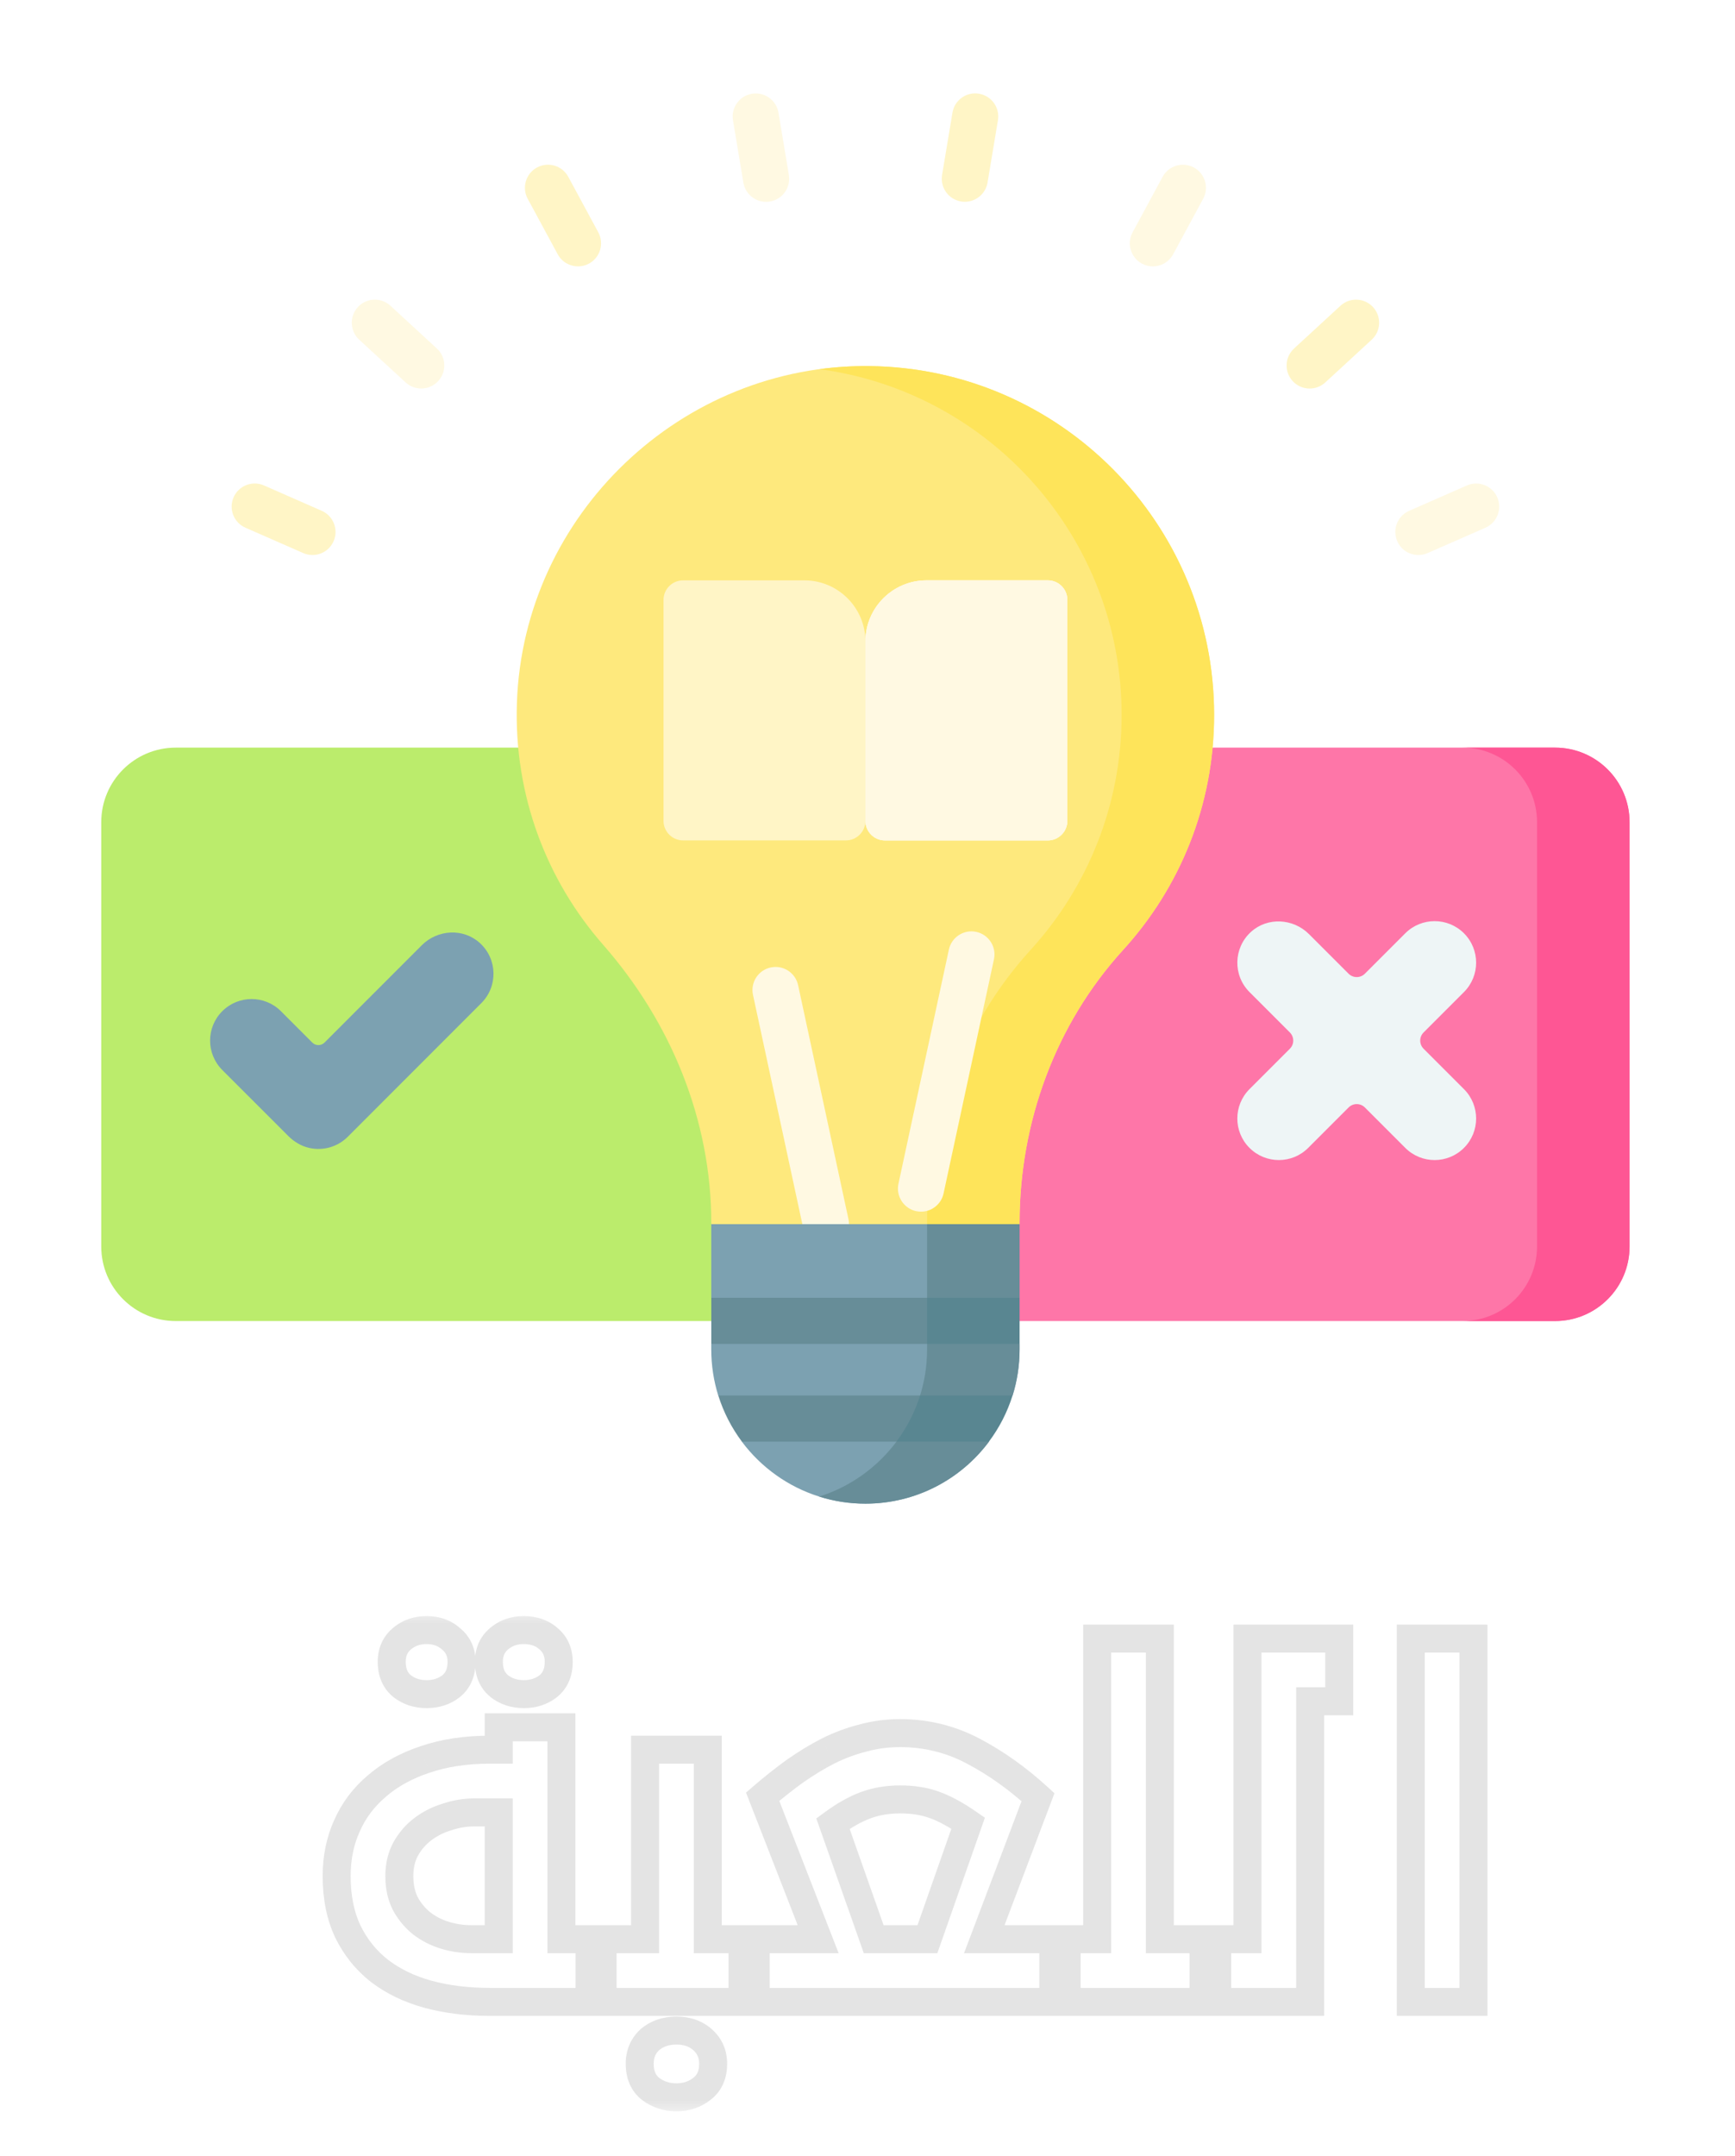 <svg width="62" height="77" viewBox="0 0 62 77" fill="none" xmlns="http://www.w3.org/2000/svg">
<g filter="url(#filter0_d_618_26217)">
<path d="M30.983 23.782V44.263H6.282C4.81 44.263 3.618 43.071 3.618 41.599V26.446C3.618 24.974 4.81 23.782 6.282 23.782L30.983 23.782Z" fill="#BBEC6C"/>
<path d="M58.233 26.446V41.6C58.233 43.071 57.04 44.263 55.569 44.263H30.984V23.782H55.569C57.04 23.782 58.233 24.975 58.233 26.446Z" fill="#FE76A8"/>
<path d="M55.568 23.782H52.263C53.734 23.782 54.926 24.974 54.926 26.445V41.599C54.926 43.071 53.734 44.263 52.263 44.263H55.568C57.04 44.263 58.232 43.071 58.232 41.599V26.445C58.232 24.974 57.04 23.782 55.568 23.782Z" fill="#FE5694"/>
<path d="M43.387 22.615C43.387 15.78 37.883 10.229 31.064 10.155C24.35 10.082 18.704 15.464 18.472 22.175C18.358 25.491 19.541 28.53 21.552 30.823C23.979 33.591 25.418 37.085 25.418 40.766V40.803L30.341 43.193L36.434 40.803V40.764C36.434 37.168 37.713 33.663 40.137 31.005C42.155 28.792 43.387 25.848 43.387 22.615Z" fill="#FEE97D"/>
<path d="M31.064 10.155C30.461 10.149 29.867 10.187 29.284 10.265C35.379 11.079 40.081 16.297 40.081 22.615C40.081 25.847 38.849 28.791 36.83 31.005C34.407 33.662 33.128 37.168 33.128 40.764V40.802L34.332 41.627L36.433 40.802V40.764C36.433 37.168 37.712 33.662 40.136 31.005C42.155 28.791 43.386 25.847 43.386 22.615C43.386 15.779 37.882 10.229 31.064 10.155Z" fill="#FEE45A"/>
<path d="M29.514 41.627C29.134 41.627 28.793 41.362 28.709 40.976L26.908 32.613C26.812 32.168 27.096 31.73 27.541 31.634C27.986 31.538 28.424 31.821 28.52 32.266L30.321 40.629C30.417 41.074 30.134 41.512 29.689 41.608C29.63 41.621 29.572 41.627 29.514 41.627Z" fill="#FFF9E2"/>
<path d="M32.913 40.356C32.856 40.356 32.797 40.35 32.739 40.338C32.294 40.242 32.011 39.803 32.106 39.359L33.908 30.996C34.004 30.551 34.442 30.268 34.887 30.363C35.332 30.459 35.615 30.898 35.519 31.343L33.718 39.706C33.635 40.092 33.293 40.356 32.913 40.356Z" fill="#FFF9E2"/>
<path d="M36.434 43.431L35.788 44.451L36.434 45.08V45.276C36.434 45.85 36.346 46.403 36.185 46.921L34.427 47.566L35.341 48.57C34.337 49.915 32.732 50.785 30.926 50.785C30.35 50.785 29.795 50.697 29.273 50.532C28.158 50.182 27.195 49.486 26.51 48.57L27.063 47.746L25.666 46.922C25.505 46.403 25.417 45.85 25.417 45.276V45.08L26.382 44.143L25.417 43.432V40.802L33.128 40.803L36.434 43.431Z" fill="#7CA1B1"/>
<path d="M36.435 43.432L35.789 44.451L36.435 45.08V45.277C36.435 45.85 36.347 46.403 36.185 46.922L34.427 47.567L35.341 48.57C34.337 49.915 32.733 50.785 30.926 50.785C30.35 50.785 29.795 50.697 29.273 50.532C31.507 49.83 33.129 47.742 33.129 45.277V40.802H36.435V43.432H36.435Z" fill="#678D98"/>
<path d="M30.228 27.096H24.41C24.024 27.096 23.711 26.783 23.711 26.398V18.506C23.711 18.12 24.024 17.808 24.41 17.808H28.742C29.948 17.808 30.926 18.786 30.926 19.992L31.931 23.784L30.926 26.398C30.926 26.783 30.614 27.096 30.228 27.096Z" fill="#FFF5C6"/>
<path d="M37.443 27.096H31.624C31.238 27.096 30.926 26.783 30.926 26.398V19.992C30.926 18.786 31.904 17.808 33.11 17.808H37.443C37.828 17.808 38.141 18.12 38.141 18.506V26.398C38.141 26.783 37.828 27.096 37.443 27.096Z" fill="#FFF9E2"/>
<path d="M37.443 27.096H31.624C31.238 27.096 30.926 26.783 30.926 26.398V19.992C30.926 18.786 31.904 17.808 33.11 17.808H37.443C37.828 17.808 38.141 18.12 38.141 18.506V26.398C38.141 26.783 37.828 27.096 37.443 27.096Z" fill="#FFF9E2"/>
<path d="M37.443 27.096H31.624C31.238 27.096 30.926 26.783 30.926 26.398V19.992C30.926 18.786 31.904 17.808 33.11 17.808H37.443C37.828 17.808 38.141 18.12 38.141 18.506V26.398C38.141 26.783 37.828 27.096 37.443 27.096Z" fill="#FFF9E2"/>
<path d="M11.058 38.081C10.77 38.018 10.51 37.862 10.301 37.653L7.942 35.295C7.363 34.715 7.363 33.776 7.942 33.197C8.522 32.617 9.461 32.617 10.04 33.197L11.16 34.317C11.281 34.437 11.476 34.437 11.596 34.317L15.073 30.84C15.638 30.275 16.558 30.223 17.148 30.761C17.779 31.335 17.797 32.312 17.2 32.908L12.427 37.682C12.074 38.035 11.561 38.191 11.058 38.081Z" fill="#7CA1B1"/>
<path d="M50.872 34.537C50.711 34.377 50.711 34.116 50.872 33.955L52.315 32.512C52.894 31.933 52.894 30.993 52.315 30.414C51.736 29.835 50.796 29.835 50.217 30.414L48.774 31.857C48.613 32.018 48.352 32.018 48.191 31.857L46.778 30.444C46.213 29.879 45.293 29.827 44.702 30.365C44.072 30.939 44.054 31.916 44.65 32.512L46.093 33.955C46.254 34.116 46.254 34.377 46.093 34.537L44.65 35.98C44.071 36.56 44.071 37.499 44.65 38.078C44.94 38.368 45.32 38.513 45.699 38.513C46.079 38.513 46.459 38.368 46.748 38.078L48.191 36.635C48.352 36.474 48.613 36.474 48.774 36.635L50.217 38.078C50.507 38.368 50.886 38.513 51.266 38.513C51.645 38.513 52.025 38.368 52.315 38.078C52.894 37.499 52.894 36.56 52.315 35.98L50.872 34.537Z" fill="#EEF5F6"/>
<path d="M11.166 16.903C11.055 16.903 10.943 16.881 10.835 16.833L8.771 15.928C8.354 15.745 8.164 15.259 8.347 14.842C8.53 14.425 9.016 14.236 9.433 14.418L11.497 15.324C11.914 15.507 12.104 15.993 11.921 16.41C11.785 16.719 11.483 16.903 11.166 16.903Z" fill="#FFF5C6"/>
<path d="M15.053 10.957C14.853 10.957 14.653 10.885 14.495 10.739L12.836 9.213C12.502 8.905 12.48 8.383 12.788 8.048C13.096 7.713 13.618 7.692 13.953 8L15.611 9.527C15.946 9.835 15.968 10.357 15.659 10.691C15.497 10.868 15.275 10.957 15.053 10.957Z" fill="#FFF9E2"/>
<path d="M20.656 6.594C20.363 6.594 20.079 6.438 19.93 6.162L18.857 4.179C18.641 3.779 18.79 3.279 19.19 3.062C19.59 2.846 20.09 2.994 20.307 3.395L21.38 5.378C21.596 5.778 21.448 6.278 21.047 6.495C20.923 6.562 20.788 6.594 20.656 6.594Z" fill="#FFF5C6"/>
<path d="M27.376 4.289C26.98 4.289 26.631 4.004 26.564 3.601L26.193 1.377C26.118 0.928 26.421 0.503 26.87 0.429C27.319 0.353 27.744 0.657 27.819 1.106L28.19 3.329C28.265 3.778 27.962 4.203 27.513 4.278C27.467 4.285 27.421 4.289 27.376 4.289Z" fill="#FFF9E2"/>
<path d="M34.478 4.287C34.433 4.287 34.388 4.284 34.342 4.276C33.893 4.201 33.59 3.776 33.665 3.327L34.036 1.104C34.111 0.655 34.535 0.351 34.984 0.427C35.433 0.502 35.736 0.926 35.661 1.375L35.29 3.599C35.223 4.002 34.874 4.287 34.478 4.287Z" fill="#FFF5C6"/>
<path d="M41.197 6.595C41.064 6.595 40.93 6.563 40.805 6.495C40.405 6.279 40.256 5.778 40.473 5.378L41.545 3.396C41.762 2.995 42.262 2.846 42.663 3.063C43.063 3.279 43.212 3.78 42.995 4.18L41.922 6.163C41.773 6.438 41.489 6.595 41.197 6.595Z" fill="#FFF9E2"/>
<path d="M46.801 10.958C46.578 10.958 46.357 10.868 46.194 10.692C45.886 10.357 45.908 9.836 46.243 9.527L47.901 8.001C48.236 7.692 48.757 7.714 49.066 8.049C49.374 8.384 49.352 8.905 49.017 9.213L47.359 10.74C47.2 10.886 47 10.958 46.801 10.958Z" fill="#FFF5C6"/>
<path d="M50.686 16.904C50.369 16.904 50.066 16.72 49.931 16.41C49.748 15.994 49.938 15.507 50.355 15.325L52.419 14.419C52.836 14.237 53.322 14.426 53.505 14.843C53.688 15.26 53.498 15.746 53.081 15.929L51.017 16.834C50.909 16.881 50.797 16.904 50.686 16.904Z" fill="#FFF9E2"/>
<path d="M33.13 43.431L33.581 44.265L33.13 45.08H25.418V43.431H33.13Z" fill="#678D98"/>
<path d="M32.881 46.922L33.13 47.746L32.037 48.57H26.512C26.144 48.078 25.856 47.522 25.668 46.922L32.881 46.922Z" fill="#678D98"/>
<path d="M32.879 46.92H36.184C35.996 47.52 35.709 48.076 35.34 48.568H32.035C32.403 48.076 32.691 47.52 32.879 46.92Z" fill="#598691"/>
<path d="M33.13 43.431H36.435V45.079H33.13V43.431Z" fill="#598691"/>
</g>
<g filter="url(#filter1_dd_618_26217)">
<mask id="path-28-outside-1_618_26217" maskUnits="userSpaceOnUse" x="11" y="56" width="43" height="18" fill="black">
<rect fill="white" x="11" y="56" width="43" height="18"/>
<path d="M21.534 67.76V70H17.502C16.702 70 15.966 69.909 15.294 69.728C14.633 69.547 14.057 69.269 13.566 68.896C13.086 68.523 12.707 68.053 12.43 67.488C12.163 66.923 12.03 66.261 12.03 65.504C12.03 64.853 12.153 64.256 12.398 63.712C12.643 63.157 13.001 62.683 13.47 62.288C13.939 61.883 14.51 61.568 15.182 61.344C15.865 61.109 16.638 60.992 17.502 60.992H17.822V60.192H20.062V67.76H21.534ZM17.822 67.76V63.232H16.958C16.627 63.232 16.302 63.285 15.982 63.392C15.662 63.488 15.374 63.632 15.118 63.824C14.862 64.016 14.654 64.256 14.494 64.544C14.345 64.821 14.27 65.141 14.27 65.504C14.27 65.877 14.339 66.203 14.478 66.48C14.627 66.757 14.819 66.992 15.054 67.184C15.299 67.376 15.577 67.52 15.886 67.616C16.195 67.712 16.515 67.76 16.846 67.76H17.822ZM19.598 58.72C19.353 58.912 19.059 59.008 18.718 59.008C18.377 59.008 18.083 58.912 17.838 58.72C17.593 58.517 17.47 58.229 17.47 57.856C17.47 57.515 17.587 57.243 17.822 57.04C18.067 56.827 18.366 56.72 18.718 56.72C19.081 56.72 19.379 56.827 19.614 57.04C19.849 57.243 19.966 57.515 19.966 57.856C19.966 58.229 19.843 58.517 19.598 58.72ZM16.126 58.72C15.881 58.912 15.587 59.008 15.246 59.008C14.905 59.008 14.611 58.912 14.366 58.72C14.121 58.517 13.998 58.229 13.998 57.856C13.998 57.515 14.115 57.243 14.35 57.04C14.595 56.827 14.894 56.72 15.246 56.72C15.598 56.72 15.891 56.827 16.126 57.04C16.371 57.243 16.494 57.515 16.494 57.856C16.494 58.229 16.371 58.517 16.126 58.72ZM21.068 67.76H23.052V60.992H25.292V67.76H27.004V70H21.068V67.76ZM25.084 73.104C24.828 73.307 24.524 73.408 24.172 73.408C23.82 73.408 23.511 73.307 23.244 73.104C22.988 72.901 22.86 72.603 22.86 72.208C22.86 71.856 22.983 71.568 23.228 71.344C23.484 71.131 23.799 71.024 24.172 71.024C24.546 71.024 24.855 71.131 25.1 71.344C25.356 71.568 25.484 71.856 25.484 72.208C25.484 72.603 25.351 72.901 25.084 73.104ZM26.533 67.76H29.237L27.253 62.672C27.637 62.341 28.021 62.037 28.405 61.76C28.8 61.483 29.195 61.243 29.589 61.04C29.994 60.837 30.41 60.683 30.837 60.576C31.264 60.459 31.706 60.4 32.165 60.4C33.093 60.4 33.962 60.613 34.773 61.04C35.584 61.467 36.357 62.016 37.093 62.688L35.173 67.76H38.117V70H26.533V67.76ZM32.165 62.768C31.717 62.768 31.306 62.837 30.933 62.976C30.56 63.115 30.171 63.333 29.765 63.632L31.221 67.76H33.141L34.597 63.616C34.149 63.307 33.744 63.088 33.381 62.96C33.029 62.832 32.624 62.768 32.165 62.768ZM37.639 67.76H39.207V57.024H41.447V67.76H43.495V70H37.639V67.76ZM43.01 67.76H44.578V57.024H47.858V59.264H46.818V70H43.01V67.76ZM50.414 57.024H52.654V70H50.414V57.024Z"/>
</mask>
<path d="M21.534 67.76V70H17.502C16.702 70 15.966 69.909 15.294 69.728C14.633 69.547 14.057 69.269 13.566 68.896C13.086 68.523 12.707 68.053 12.43 67.488C12.163 66.923 12.03 66.261 12.03 65.504C12.03 64.853 12.153 64.256 12.398 63.712C12.643 63.157 13.001 62.683 13.47 62.288C13.939 61.883 14.51 61.568 15.182 61.344C15.865 61.109 16.638 60.992 17.502 60.992H17.822V60.192H20.062V67.76H21.534ZM17.822 67.76V63.232H16.958C16.627 63.232 16.302 63.285 15.982 63.392C15.662 63.488 15.374 63.632 15.118 63.824C14.862 64.016 14.654 64.256 14.494 64.544C14.345 64.821 14.27 65.141 14.27 65.504C14.27 65.877 14.339 66.203 14.478 66.48C14.627 66.757 14.819 66.992 15.054 67.184C15.299 67.376 15.577 67.52 15.886 67.616C16.195 67.712 16.515 67.76 16.846 67.76H17.822ZM19.598 58.72C19.353 58.912 19.059 59.008 18.718 59.008C18.377 59.008 18.083 58.912 17.838 58.72C17.593 58.517 17.47 58.229 17.47 57.856C17.47 57.515 17.587 57.243 17.822 57.04C18.067 56.827 18.366 56.72 18.718 56.72C19.081 56.72 19.379 56.827 19.614 57.04C19.849 57.243 19.966 57.515 19.966 57.856C19.966 58.229 19.843 58.517 19.598 58.72ZM16.126 58.72C15.881 58.912 15.587 59.008 15.246 59.008C14.905 59.008 14.611 58.912 14.366 58.72C14.121 58.517 13.998 58.229 13.998 57.856C13.998 57.515 14.115 57.243 14.35 57.04C14.595 56.827 14.894 56.72 15.246 56.72C15.598 56.72 15.891 56.827 16.126 57.04C16.371 57.243 16.494 57.515 16.494 57.856C16.494 58.229 16.371 58.517 16.126 58.72ZM21.068 67.76H23.052V60.992H25.292V67.76H27.004V70H21.068V67.76ZM25.084 73.104C24.828 73.307 24.524 73.408 24.172 73.408C23.82 73.408 23.511 73.307 23.244 73.104C22.988 72.901 22.86 72.603 22.86 72.208C22.86 71.856 22.983 71.568 23.228 71.344C23.484 71.131 23.799 71.024 24.172 71.024C24.546 71.024 24.855 71.131 25.1 71.344C25.356 71.568 25.484 71.856 25.484 72.208C25.484 72.603 25.351 72.901 25.084 73.104ZM26.533 67.76H29.237L27.253 62.672C27.637 62.341 28.021 62.037 28.405 61.76C28.8 61.483 29.195 61.243 29.589 61.04C29.994 60.837 30.41 60.683 30.837 60.576C31.264 60.459 31.706 60.4 32.165 60.4C33.093 60.4 33.962 60.613 34.773 61.04C35.584 61.467 36.357 62.016 37.093 62.688L35.173 67.76H38.117V70H26.533V67.76ZM32.165 62.768C31.717 62.768 31.306 62.837 30.933 62.976C30.56 63.115 30.171 63.333 29.765 63.632L31.221 67.76H33.141L34.597 63.616C34.149 63.307 33.744 63.088 33.381 62.96C33.029 62.832 32.624 62.768 32.165 62.768ZM37.639 67.76H39.207V57.024H41.447V67.76H43.495V70H37.639V67.76ZM43.01 67.76H44.578V57.024H47.858V59.264H46.818V70H43.01V67.76ZM50.414 57.024H52.654V70H50.414V57.024Z" fill="white" shape-rendering="crispEdges"/>
<path d="M21.534 67.76H22.034V67.26H21.534V67.76ZM21.534 70V70.5H22.034V70H21.534ZM15.294 69.728L15.162 70.21L15.164 70.211L15.294 69.728ZM13.566 68.896L13.259 69.291L13.263 69.294L13.566 68.896ZM12.43 67.488L11.978 67.701L11.981 67.708L12.43 67.488ZM12.398 63.712L12.854 63.918L12.855 63.914L12.398 63.712ZM13.47 62.288L13.792 62.671L13.797 62.666L13.47 62.288ZM15.182 61.344L15.34 61.818L15.345 61.817L15.182 61.344ZM17.822 60.992V61.492H18.322V60.992H17.822ZM17.822 60.192V59.692H17.322V60.192H17.822ZM20.062 60.192H20.562V59.692H20.062V60.192ZM20.062 67.76H19.562V68.26H20.062V67.76ZM17.822 67.76V68.26H18.322V67.76H17.822ZM17.822 63.232H18.322V62.732H17.822V63.232ZM15.982 63.392L16.126 63.871L16.133 63.869L16.14 63.866L15.982 63.392ZM15.118 63.824L15.418 64.224L15.118 63.824ZM14.494 64.544L14.057 64.301L14.054 64.307L14.494 64.544ZM14.478 66.48L14.031 66.704L14.034 66.71L14.038 66.717L14.478 66.48ZM15.054 67.184L14.737 67.571L14.746 67.578L15.054 67.184ZM15.886 67.616L15.738 68.094L15.886 67.616ZM19.598 58.72L19.906 59.114L19.916 59.105L19.598 58.72ZM17.838 58.72L17.519 59.106L17.53 59.114L17.838 58.72ZM17.822 57.04L18.149 57.418L18.15 57.417L17.822 57.04ZM19.614 57.04L19.278 57.41L19.287 57.418L19.614 57.04ZM16.126 58.72L16.434 59.114L16.444 59.105L16.126 58.72ZM14.366 58.72L14.047 59.106L14.058 59.114L14.366 58.72ZM14.35 57.04L14.677 57.418L14.678 57.417L14.35 57.04ZM16.126 57.04L15.79 57.41L15.798 57.418L15.808 57.425L16.126 57.04ZM21.034 67.76V70H22.034V67.76H21.034ZM21.534 69.5H17.502V70.5H21.534V69.5ZM17.502 69.5C16.74 69.5 16.048 69.414 15.424 69.245L15.164 70.211C15.884 70.405 16.664 70.5 17.502 70.5V69.5ZM15.426 69.246C14.82 69.079 14.303 68.829 13.869 68.498L13.263 69.294C13.81 69.71 14.446 70.014 15.162 70.21L15.426 69.246ZM13.873 68.501C13.455 68.176 13.124 67.767 12.879 67.268L11.981 67.708C12.291 68.339 12.717 68.869 13.259 69.291L13.873 68.501ZM12.882 67.275C12.653 66.789 12.53 66.203 12.53 65.504H11.53C11.53 66.32 11.674 67.057 11.978 67.701L12.882 67.275ZM12.53 65.504C12.53 64.918 12.64 64.391 12.854 63.918L11.942 63.506C11.665 64.121 11.53 64.789 11.53 65.504H12.53ZM12.855 63.914C13.069 63.43 13.38 63.017 13.792 62.671L13.148 61.905C12.621 62.349 12.217 62.885 11.941 63.51L12.855 63.914ZM13.797 62.666C14.21 62.309 14.721 62.025 15.34 61.818L15.024 60.87C14.299 61.111 13.668 61.456 13.143 61.91L13.797 62.666ZM15.345 61.817C15.966 61.603 16.683 61.492 17.502 61.492V60.492C16.593 60.492 15.764 60.615 15.02 60.871L15.345 61.817ZM17.502 61.492H17.822V60.492H17.502V61.492ZM18.322 60.992V60.192H17.322V60.992H18.322ZM17.822 60.692H20.062V59.692H17.822V60.692ZM19.562 60.192V67.76H20.562V60.192H19.562ZM20.062 68.26H21.534V67.26H20.062V68.26ZM18.322 67.76V63.232H17.322V67.76H18.322ZM17.822 62.732H16.958V63.732H17.822V62.732ZM16.958 62.732C16.573 62.732 16.194 62.794 15.824 62.918L16.14 63.866C16.41 63.776 16.682 63.732 16.958 63.732V62.732ZM15.838 62.913C15.464 63.025 15.123 63.195 14.818 63.424L15.418 64.224C15.625 64.069 15.86 63.951 16.126 63.871L15.838 62.913ZM14.818 63.424C14.504 63.659 14.25 63.954 14.057 64.301L14.931 64.787C15.058 64.558 15.22 64.373 15.418 64.224L14.818 63.424ZM14.054 64.307C13.86 64.668 13.77 65.071 13.77 65.504H14.77C14.77 65.212 14.83 64.975 14.934 64.781L14.054 64.307ZM13.77 65.504C13.77 65.939 13.851 66.344 14.031 66.704L14.925 66.256C14.828 66.061 14.77 65.815 14.77 65.504H13.77ZM14.038 66.717C14.217 67.05 14.45 67.336 14.737 67.571L15.371 66.797C15.188 66.648 15.038 66.465 14.918 66.243L14.038 66.717ZM14.746 67.578C15.041 67.809 15.373 67.98 15.738 68.094L16.034 67.138C15.78 67.06 15.558 66.943 15.362 66.79L14.746 67.578ZM15.738 68.094C16.096 68.205 16.466 68.26 16.846 68.26V67.26C16.564 67.26 16.294 67.219 16.034 67.138L15.738 68.094ZM16.846 68.26H17.822V67.26H16.846V68.26ZM19.29 58.326C19.141 58.443 18.959 58.508 18.718 58.508V59.508C19.16 59.508 19.564 59.381 19.906 59.114L19.29 58.326ZM18.718 58.508C18.477 58.508 18.295 58.443 18.146 58.326L17.53 59.114C17.872 59.381 18.276 59.508 18.718 59.508V58.508ZM18.156 58.334C18.047 58.244 17.97 58.109 17.97 57.856H16.97C16.97 58.35 17.139 58.791 17.52 59.105L18.156 58.334ZM17.97 57.856C17.97 57.644 18.036 57.516 18.149 57.418L17.495 56.662C17.139 56.969 16.97 57.386 16.97 57.856H17.97ZM18.15 57.417C18.297 57.29 18.476 57.22 18.718 57.22V56.22C18.256 56.22 17.838 56.363 17.494 56.663L18.15 57.417ZM18.718 57.22C18.975 57.22 19.148 57.292 19.278 57.41L19.95 56.67C19.61 56.361 19.186 56.22 18.718 56.22V57.22ZM19.287 57.418C19.4 57.516 19.466 57.644 19.466 57.856H20.466C20.466 57.386 20.297 56.969 19.941 56.662L19.287 57.418ZM19.466 57.856C19.466 58.109 19.389 58.244 19.28 58.334L19.916 59.105C20.297 58.791 20.466 58.35 20.466 57.856H19.466ZM15.818 58.326C15.669 58.443 15.487 58.508 15.246 58.508V59.508C15.688 59.508 16.092 59.381 16.434 59.114L15.818 58.326ZM15.246 58.508C15.005 58.508 14.823 58.443 14.674 58.326L14.058 59.114C14.4 59.381 14.804 59.508 15.246 59.508V58.508ZM14.684 58.334C14.575 58.244 14.498 58.109 14.498 57.856H13.498C13.498 58.35 13.667 58.791 14.048 59.105L14.684 58.334ZM14.498 57.856C14.498 57.644 14.564 57.516 14.677 57.418L14.023 56.662C13.667 56.969 13.498 57.386 13.498 57.856H14.498ZM14.678 57.417C14.825 57.29 15.004 57.22 15.246 57.22V56.22C14.784 56.22 14.366 56.363 14.022 56.663L14.678 57.417ZM15.246 57.22C15.488 57.22 15.657 57.29 15.79 57.41L16.462 56.67C16.125 56.364 15.708 56.22 15.246 56.22V57.22ZM15.808 57.425C15.929 57.526 15.994 57.651 15.994 57.856H16.994C16.994 57.378 16.814 56.96 16.444 56.654L15.808 57.425ZM15.994 57.856C15.994 58.109 15.917 58.244 15.808 58.334L16.444 59.105C16.825 58.791 16.994 58.35 16.994 57.856H15.994ZM21.068 67.76V67.26H20.568V67.76H21.068ZM23.052 67.76V68.26H23.552V67.76H23.052ZM23.052 60.992V60.492H22.552V60.992H23.052ZM25.292 60.992H25.792V60.492H25.292V60.992ZM25.292 67.76H24.792V68.26H25.292V67.76ZM27.004 67.76H27.504V67.26H27.004V67.76ZM27.004 70V70.5H27.504V70H27.004ZM21.068 70H20.568V70.5H21.068V70ZM25.084 73.104L24.782 72.706L24.774 72.712L25.084 73.104ZM23.244 73.104L22.934 73.496L22.942 73.502L23.244 73.104ZM23.228 71.344L22.908 70.96L22.899 70.967L22.891 70.975L23.228 71.344ZM25.1 71.344L25.429 70.968L25.428 70.967L25.1 71.344ZM21.068 68.26H23.052V67.26H21.068V68.26ZM23.552 67.76V60.992H22.552V67.76H23.552ZM23.052 61.492H25.292V60.492H23.052V61.492ZM24.792 60.992V67.76H25.792V60.992H24.792ZM25.292 68.26H27.004V67.26H25.292V68.26ZM26.504 67.76V70H27.504V67.76H26.504ZM27.004 69.5H21.068V70.5H27.004V69.5ZM21.568 70V67.76H20.568V70H21.568ZM24.774 72.712C24.613 72.839 24.421 72.908 24.172 72.908V73.908C24.627 73.908 25.043 73.774 25.395 73.496L24.774 72.712ZM24.172 72.908C23.923 72.908 23.722 72.839 23.547 72.706L22.942 73.502C23.3 73.774 23.717 73.908 24.172 73.908V72.908ZM23.555 72.712C23.444 72.624 23.36 72.485 23.36 72.208H22.36C22.36 72.72 22.533 73.178 22.934 73.496L23.555 72.712ZM23.36 72.208C23.36 71.987 23.43 71.836 23.565 71.713L22.891 70.975C22.535 71.3 22.36 71.725 22.36 72.208H23.36ZM23.548 71.728C23.703 71.599 23.901 71.524 24.172 71.524V70.524C23.697 70.524 23.265 70.663 22.908 70.96L23.548 71.728ZM24.172 71.524C24.444 71.524 24.631 71.599 24.772 71.721L25.428 70.967C25.078 70.663 24.647 70.524 24.172 70.524V71.524ZM24.771 71.72C24.914 71.846 24.984 71.995 24.984 72.208H25.984C25.984 71.718 25.798 71.29 25.429 70.968L24.771 71.72ZM24.984 72.208C24.984 72.478 24.901 72.615 24.782 72.706L25.387 73.502C25.801 73.187 25.984 72.728 25.984 72.208H24.984ZM26.533 67.76V67.26H26.033V67.76H26.533ZM29.237 67.76V68.26H29.969L29.703 67.578L29.237 67.76ZM27.253 62.672L26.927 62.293L26.659 62.524L26.787 62.854L27.253 62.672ZM28.405 61.76L28.118 61.351L28.112 61.355L28.405 61.76ZM29.589 61.04L29.366 60.593L29.361 60.595L29.589 61.04ZM30.837 60.576L30.958 61.061L30.97 61.058L30.837 60.576ZM34.773 61.04L34.54 61.483L34.773 61.04ZM37.093 62.688L37.561 62.865L37.681 62.548L37.43 62.319L37.093 62.688ZM35.173 67.76L34.706 67.583L34.449 68.26H35.173V67.76ZM38.117 67.76H38.617V67.26H38.117V67.76ZM38.117 70V70.5H38.617V70H38.117ZM26.533 70H26.033V70.5H26.533V70ZM30.933 62.976L31.107 63.445L30.933 62.976ZM29.765 63.632L29.468 63.23L29.17 63.449L29.294 63.798L29.765 63.632ZM31.221 67.76L30.75 67.926L30.867 68.26H31.221V67.76ZM33.141 67.76V68.26H33.495L33.613 67.926L33.141 67.76ZM34.597 63.616L35.069 63.782L35.195 63.422L34.881 63.205L34.597 63.616ZM33.381 62.96L33.21 63.43L33.215 63.431L33.381 62.96ZM26.533 68.26H29.237V67.26H26.533V68.26ZM29.703 67.578L27.719 62.49L26.787 62.854L28.771 67.942L29.703 67.578ZM27.579 63.051C27.953 62.729 28.326 62.434 28.698 62.165L28.112 61.355C27.716 61.641 27.321 61.954 26.927 62.293L27.579 63.051ZM28.693 62.169C29.07 61.904 29.445 61.676 29.817 61.485L29.361 60.595C28.944 60.809 28.53 61.062 28.118 61.351L28.693 62.169ZM29.813 61.487C30.186 61.3 30.568 61.159 30.958 61.061L30.716 60.091C30.253 60.207 29.802 60.374 29.366 60.593L29.813 61.487ZM30.97 61.058C31.352 60.953 31.75 60.9 32.165 60.9V59.9C31.663 59.9 31.176 59.964 30.704 60.094L30.97 61.058ZM32.165 60.9C33.013 60.9 33.802 61.094 34.54 61.483L35.006 60.597C34.123 60.133 33.173 59.9 32.165 59.9V60.9ZM34.54 61.483C35.31 61.888 36.049 62.411 36.756 63.057L37.43 62.319C36.666 61.62 35.858 61.046 35.006 60.597L34.54 61.483ZM36.626 62.511L34.706 67.583L35.641 67.937L37.561 62.865L36.626 62.511ZM35.173 68.26H38.117V67.26H35.173V68.26ZM37.617 67.76V70H38.617V67.76H37.617ZM38.117 69.5H26.533V70.5H38.117V69.5ZM27.033 70V67.76H26.033V70H27.033ZM32.165 62.268C31.665 62.268 31.195 62.346 30.759 62.507L31.107 63.445C31.418 63.329 31.769 63.268 32.165 63.268V62.268ZM30.759 62.507C30.332 62.666 29.902 62.91 29.468 63.23L30.062 64.034C30.439 63.757 30.787 63.563 31.107 63.445L30.759 62.507ZM29.294 63.798L30.75 67.926L31.693 67.594L30.237 63.466L29.294 63.798ZM31.221 68.26H33.141V67.26H31.221V68.26ZM33.613 67.926L35.069 63.782L34.125 63.45L32.669 67.594L33.613 67.926ZM34.881 63.205C34.411 62.88 33.965 62.636 33.547 62.489L33.215 63.431C33.522 63.54 33.888 63.734 34.313 64.027L34.881 63.205ZM33.552 62.49C33.135 62.338 32.669 62.268 32.165 62.268V63.268C32.578 63.268 32.924 63.326 33.21 63.43L33.552 62.49ZM37.639 67.76V67.26H37.139V67.76H37.639ZM39.207 67.76V68.26H39.707V67.76H39.207ZM39.207 57.024V56.524H38.707V57.024H39.207ZM41.447 57.024H41.947V56.524H41.447V57.024ZM41.447 67.76H40.947V68.26H41.447V67.76ZM43.495 67.76H43.995V67.26H43.495V67.76ZM43.495 70V70.5H43.995V70H43.495ZM37.639 70H37.139V70.5H37.639V70ZM37.639 68.26H39.207V67.26H37.639V68.26ZM39.707 67.76V57.024H38.707V67.76H39.707ZM39.207 57.524H41.447V56.524H39.207V57.524ZM40.947 57.024V67.76H41.947V57.024H40.947ZM41.447 68.26H43.495V67.26H41.447V68.26ZM42.995 67.76V70H43.995V67.76H42.995ZM43.495 69.5H37.639V70.5H43.495V69.5ZM38.139 70V67.76H37.139V70H38.139ZM43.01 67.76V67.26H42.51V67.76H43.01ZM44.578 67.76V68.26H45.078V67.76H44.578ZM44.578 57.024V56.524H44.078V57.024H44.578ZM47.858 57.024H48.358V56.524H47.858V57.024ZM47.858 59.264V59.764H48.358V59.264H47.858ZM46.818 59.264V58.764H46.318V59.264H46.818ZM46.818 70V70.5H47.318V70H46.818ZM43.01 70H42.51V70.5H43.01V70ZM43.01 68.26H44.578V67.26H43.01V68.26ZM45.078 67.76V57.024H44.078V67.76H45.078ZM44.578 57.524H47.858V56.524H44.578V57.524ZM47.358 57.024V59.264H48.358V57.024H47.358ZM47.858 58.764H46.818V59.764H47.858V58.764ZM46.318 59.264V70H47.318V59.264H46.318ZM46.818 69.5H43.01V70.5H46.818V69.5ZM43.51 70V67.76H42.51V70H43.51ZM50.414 57.024V56.524H49.914V57.024H50.414ZM52.654 57.024H53.154V56.524H52.654V57.024ZM52.654 70V70.5H53.154V70H52.654ZM50.414 70H49.914V70.5H50.414V70ZM50.414 57.524H52.654V56.524H50.414V57.524ZM52.154 57.024V70H53.154V57.024H52.154ZM52.654 69.5H50.414V70.5H52.654V69.5ZM50.914 70V57.024H49.914V70H50.914Z" fill="#3E3E3E" fill-opacity="0.14" mask="url(#path-28-outside-1_618_26217)"/>
</g>
<defs>
<filter id="filter0_d_618_26217" x="0.698" y="0.415" width="60.454" height="56.21" filterUnits="userSpaceOnUse" color-interpolation-filters="sRGB">
<feFlood flood-opacity="0" result="BackgroundImageFix"/>
<feColorMatrix in="SourceAlpha" type="matrix" values="0 0 0 0 0 0 0 0 0 0 0 0 0 0 0 0 0 0 127 0" result="hardAlpha"/>
<feOffset dy="2.92"/>
<feGaussianBlur stdDeviation="1.46"/>
<feComposite in2="hardAlpha" operator="out"/>
<feColorMatrix type="matrix" values="0 0 0 0 0 0 0 0 0 0 0 0 0 0 0 0 0 0 0.25 0"/>
<feBlend mode="normal" in2="BackgroundImageFix" result="effect1_dropShadow_618_26217"/>
<feBlend mode="normal" in="SourceGraphic" in2="effect1_dropShadow_618_26217" result="shape"/>
</filter>
<filter id="filter1_dd_618_26217" x="8.99" y="54.18" width="46.704" height="22.768" filterUnits="userSpaceOnUse" color-interpolation-filters="sRGB">
<feFlood flood-opacity="0" result="BackgroundImageFix"/>
<feColorMatrix in="SourceAlpha" type="matrix" values="0 0 0 0 0 0 0 0 0 0 0 0 0 0 0 0 0 0 127 0" result="hardAlpha"/>
<feOffset dy="1"/>
<feComposite in2="hardAlpha" operator="out"/>
<feColorMatrix type="matrix" values="0 0 0 0 0 0 0 0 0 0 0 0 0 0 0 0 0 0 1 0"/>
<feBlend mode="normal" in2="BackgroundImageFix" result="effect1_dropShadow_618_26217"/>
<feColorMatrix in="SourceAlpha" type="matrix" values="0 0 0 0 0 0 0 0 0 0 0 0 0 0 0 0 0 0 127 0" result="hardAlpha"/>
<feOffset dy="0.5"/>
<feGaussianBlur stdDeviation="1.27"/>
<feComposite in2="hardAlpha" operator="out"/>
<feColorMatrix type="matrix" values="0 0 0 0 0 0 0 0 0 0 0 0 0 0 0 0 0 0 0.8 0"/>
<feBlend mode="normal" in2="effect1_dropShadow_618_26217" result="effect2_dropShadow_618_26217"/>
<feBlend mode="normal" in="SourceGraphic" in2="effect2_dropShadow_618_26217" result="shape"/>
</filter>
</defs>
</svg>
